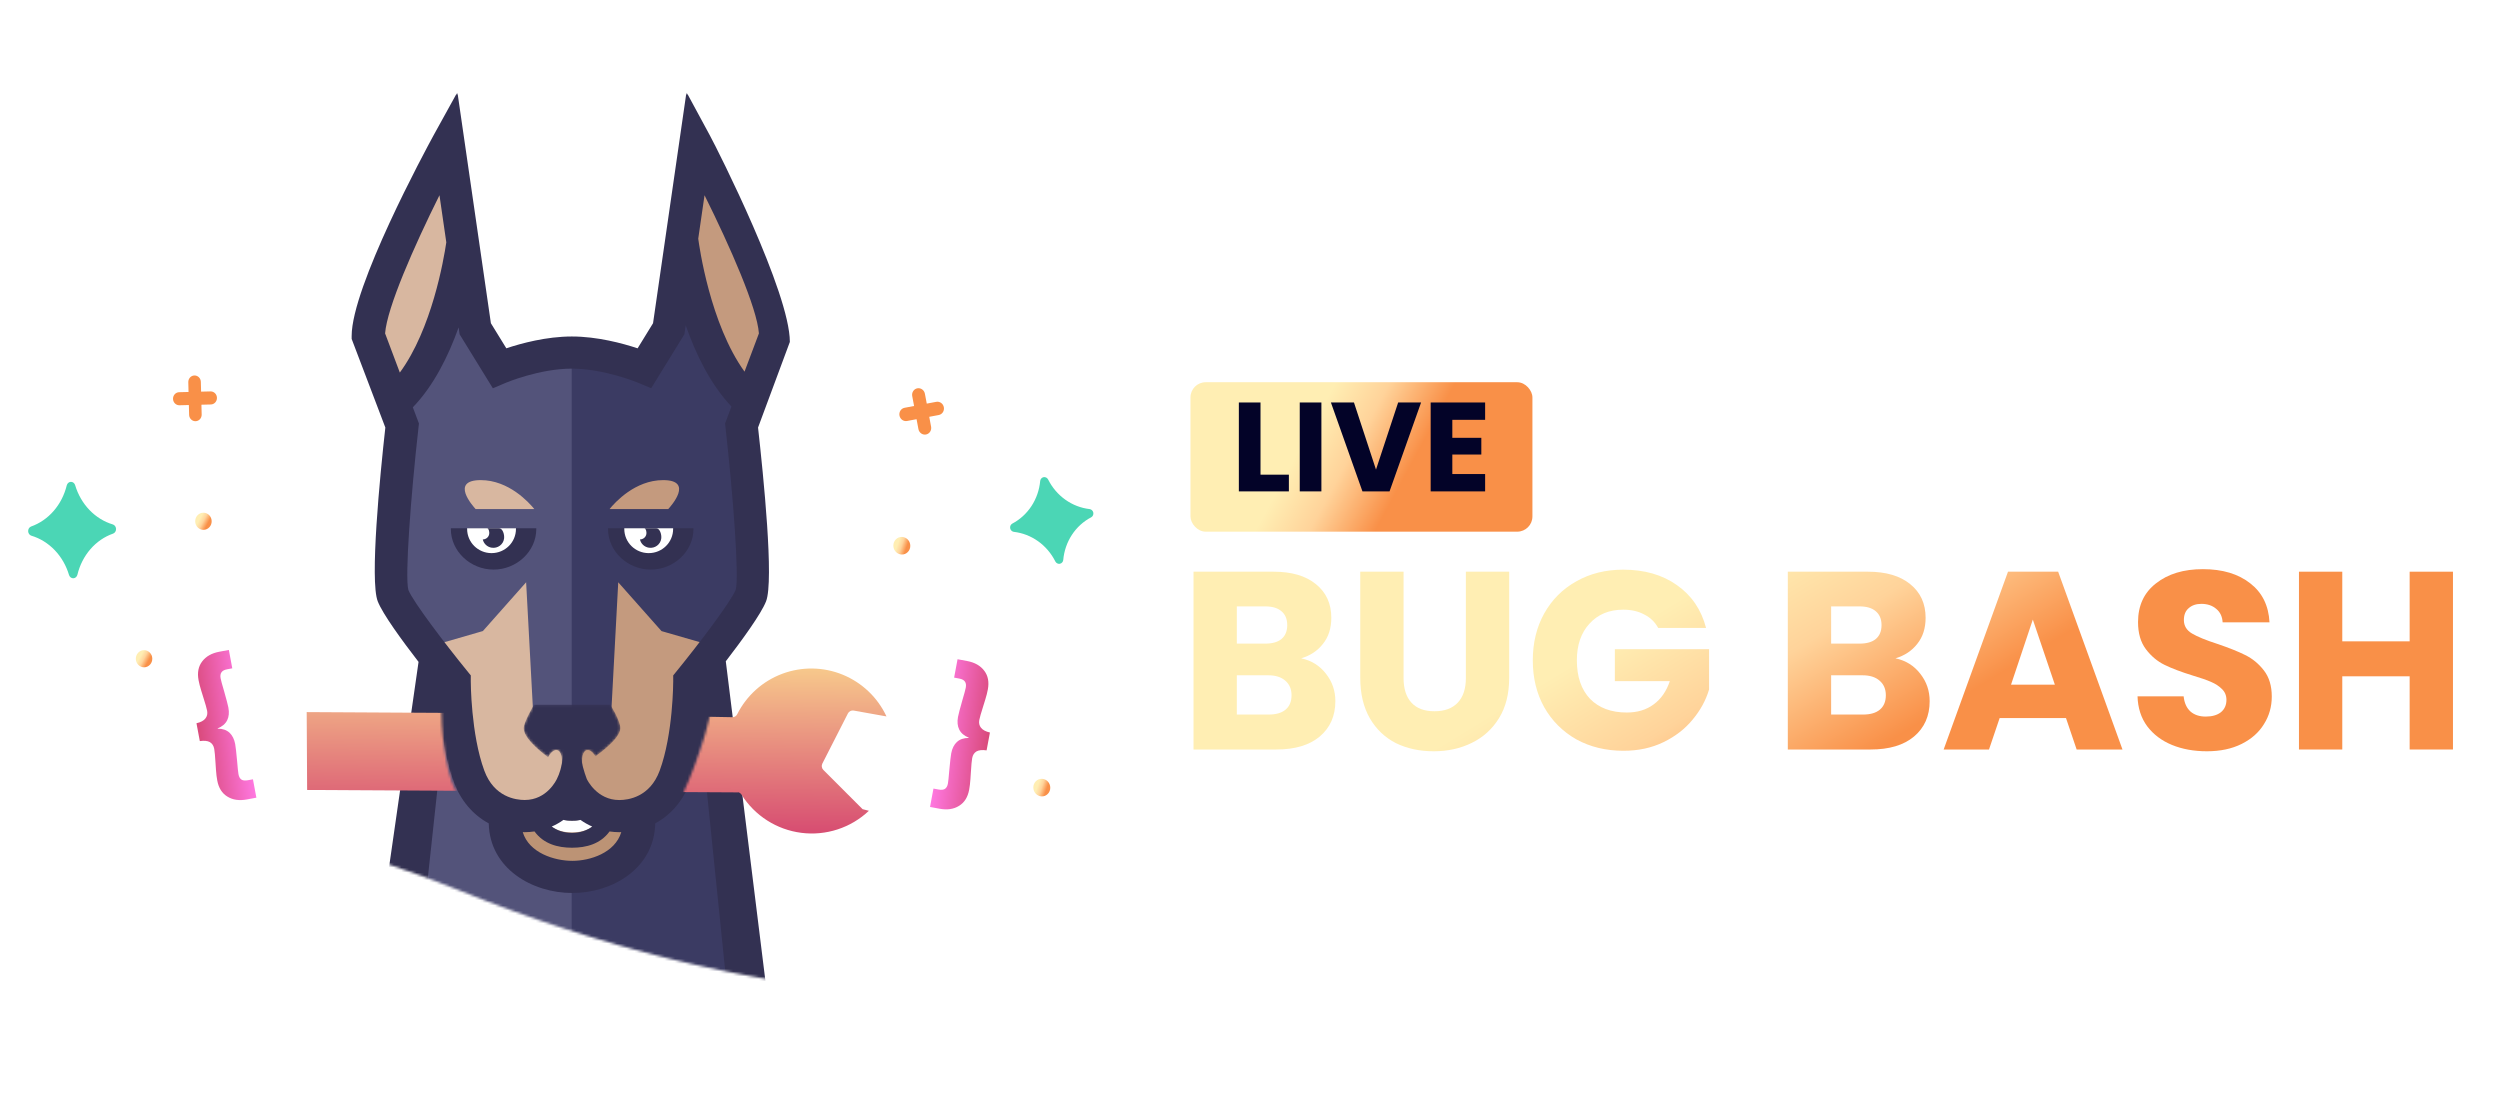 <svg width="987" height="440" viewBox="0 0 987 440" fill="none" xmlns="http://www.w3.org/2000/svg">
<mask id="mask0_14_631" style="mask-type:alpha" maskUnits="userSpaceOnUse" x="-113" y="37" width="597" height="358">
<path fill-rule="evenodd" clip-rule="evenodd" d="M-98.271 37C-106.349 37 -112.898 43.549 -112.898 51.627V387.373C-112.898 394.334 -104.153 394.591 -98.983 389.929C-52.572 348.081 30.991 290.746 180.664 351.261C297.568 398.526 394.031 399.441 471.586 388.141C478.285 387.165 483.171 381.375 483.171 374.606V51.627C483.171 43.549 476.622 37 468.543 37H-98.271Z" fill="url(#paint0_linear_14_631)"/>
</mask>
<g mask="url(#mask0_14_631)">
<path d="M289.168 397.734L278.183 260.915H224.924C224.924 328.061 224.924 371.016 224.924 389.782L225.691 390.51C246.412 376.27 268.434 413.492 289.168 397.734Z" fill="#3B3B63"/>
<path d="M163.542 346.181L225.691 390.51L225.722 258.339H171.898L163.542 346.181Z" fill="#53537A"/>
<path d="M252.285 321.14C252.285 335.675 238.557 342.88 225.963 342.88C213.369 342.88 199.364 335.675 199.364 321.14" fill="#BC9375"/>
<path d="M225.823 328.657C215.712 328.657 210.795 321.322 210.795 306.242H215.616C215.616 323.896 222.508 323.896 225.823 323.896C229.136 323.896 236.029 323.896 236.029 306.242H240.848C240.848 321.322 235.932 328.657 225.823 328.657Z" fill="white"/>
<path d="M225.69 309.923C228.801 318.011 234.814 322.055 243.729 322.055C252.457 322.055 261.565 317.513 265.713 306.287C271.507 290.585 271.448 268.729 271.448 268.729C271.448 268.729 297.193 236.868 297.193 226.095C297.193 226.095 273.359 226.095 225.69 226.095V309.923Z" fill="#C49A7E"/>
<path d="M153.151 226.095C153.151 238.571 178.673 268.729 178.673 268.729C178.673 268.729 178.61 290.579 184.41 306.287C188.548 317.505 197.666 322.055 206.396 322.055C215.311 322.055 221.742 318.011 225.691 309.923V226.095H153.151Z" fill="#D8B7A0"/>
<path d="M294.119 154.355C274.273 134.239 269.31 92.292 269.31 92.292C265.604 105.51 257.55 144.481 257.55 144.481C257.55 144.481 241.907 139.48 225.057 139.453C224.504 139.453 224.504 191.96 225.057 296.975L241.099 285.513L244.081 229.888L261.161 249.154L283.165 255.51C283.165 255.51 291.398 249.707 291.398 249.728C294.893 244.889 296.052 240.766 296.898 238.627C299.954 230.844 293.092 171.323 293.092 171.323C290.656 166.282 294.119 154.355 294.119 154.355Z" fill="#3B3B63"/>
<path d="M194.248 144.478C194.248 144.478 186.19 105.509 182.488 92.29C182.488 92.29 177.528 134.237 157.678 154.353C157.678 154.353 161.142 166.281 158.706 171.321C158.706 171.321 151.844 230.844 154.9 238.615C155.744 240.756 156.913 244.877 160.403 249.716C160.403 249.695 168.641 255.5 168.641 255.5L190.639 249.142L207.717 229.879L210.707 285.504L225.705 296.663V139.159C208.793 139.186 194.248 144.478 194.248 144.478Z" fill="#53537A"/>
<path d="M280.233 53.419C283.526 59.486 311.833 115.57 311.833 134.992L299.277 168.797C301.402 187.872 305.626 229.318 302.437 237.416C300.468 242.424 292.963 252.728 286.544 261.072L302.437 389.277L286.544 385.533L276.86 290.844C275.953 296.715 274.59 302.984 272.511 308.614C269.763 316.066 264.906 321.712 258.694 325.057C258.33 342.92 241.665 352.558 225.963 352.558C210.132 352.558 193.327 342.928 192.957 325.071C186.732 321.72 181.869 316.073 179.117 308.614C177.122 303.201 175.778 297.209 174.866 291.534L168.556 349.765L152.133 352.558L165.242 261.313C158.772 252.932 151.123 242.475 149.135 237.411C145.946 229.312 150.006 187.872 152.133 168.794L138.832 133.804V132.664C138.832 113.242 167.88 59.486 171.178 53.419L180.586 36.388C186.314 75.848 189.176 95.596 189.172 95.631L193.804 127.607L199.899 137.511C205.755 135.558 215.696 132.845 225.763 132.845C235.84 132.845 245.849 135.567 251.73 137.517L257.822 127.609L271.02 36.388L280.233 53.419ZM225.963 339.861C232.913 339.861 242.81 336.755 245.281 328.521C245.016 328.529 244.76 328.55 244.495 328.55C243.143 328.55 241.878 328.425 240.652 328.259C237.067 333.187 231.482 334.682 225.825 334.682C220.178 334.682 214.604 333.173 211.026 328.253C209.791 328.426 208.513 328.55 207.149 328.55C206.889 328.55 206.638 328.529 206.382 328.521C208.878 336.755 218.909 339.861 225.963 339.861ZM217.825 326.327C219.98 327.923 222.644 328.811 225.83 328.811C228.999 328.811 231.65 327.917 233.803 326.327C232.086 325.573 230.533 324.674 229.164 323.694C227.924 324.056 226.738 324.048 225.824 324.048C224.905 324.048 223.706 324.048 222.457 323.686C221.091 324.674 219.541 325.573 217.825 326.327ZM267.206 264.898C275.745 254.419 288.599 237.543 290.461 232.819C291.865 227.957 289.47 195.718 286.422 168.698L286.254 167.2L288.773 160.487C280.467 151.737 274.672 139.747 270.712 128.424L270.198 131.981L257.083 153.279L251.961 151.122C251.835 151.068 238.463 145.536 225.771 145.536C212.996 145.536 199.841 151.063 199.712 151.118L194.582 153.293L181.452 131.985L181.063 129.256C177.061 140.469 171.26 152.249 162.992 160.808L165.399 167.204L165.231 168.704C162.181 195.718 159.786 227.957 161.237 232.942C163.052 237.551 175.908 254.427 184.442 264.898L185.866 266.647L185.858 268.889C185.858 269.099 185.883 289.829 191.208 304.255C195.073 314.718 203.648 315.836 207.16 315.836C215.989 315.836 219.725 307.832 219.878 307.491C221.947 303.469 222.982 296.861 222.982 287.667H228.32C228.32 295.054 229.433 301.676 231.658 307.534C231.793 307.824 235.622 315.856 244.495 315.856C248 315.856 256.578 314.726 260.44 304.262C265.781 289.785 265.788 269.099 265.788 268.896L265.782 266.655L267.206 264.898Z" fill="#333152"/>
<path d="M265.749 208.555H246.469H240.044V208.823C240.044 217.69 247.806 224.874 256.911 224.874C266.019 224.874 273.781 217.689 273.781 208.823V208.555H265.749Z" fill="#333152"/>
<path d="M246.471 208.555V208.823C246.471 214.098 250.769 218.372 256.112 218.372C261.455 218.372 265.752 214.098 265.752 208.823V208.555H246.471Z" fill="white"/>
<path d="M254.568 208.555C254.524 208.555 254.486 208.577 254.447 208.584C255.007 208.701 255.318 209.955 255.197 210.79C255.016 212.067 253.915 212.953 252.654 212.975C253.021 214.643 254.398 215.985 256.227 216.239C258.565 216.566 260.725 214.982 261.056 212.676C261.295 210.978 260.468 208.555 259.086 208.555H254.568Z" fill="#333152"/>
<path d="M203.697 208.555H184.42H177.993V208.823C177.993 217.69 185.757 224.874 194.86 224.874C203.969 224.874 211.732 217.689 211.732 208.823V208.555H203.697Z" fill="#333152"/>
<path d="M184.423 208.555V208.823C184.423 214.098 188.725 218.372 194.06 218.372C199.405 218.372 203.702 214.098 203.702 208.823V208.555H184.423Z" fill="white"/>
<path d="M197.037 208.555H192.515C192.475 208.555 192.433 208.577 192.397 208.584C192.955 208.701 193.264 209.955 193.147 210.79C192.965 212.067 191.87 212.953 190.601 212.975C190.973 214.643 192.35 215.985 194.176 216.239C196.512 216.566 198.677 214.982 199.003 212.676C199.245 210.978 198.419 208.555 197.037 208.555Z" fill="#333152"/>
<path d="M263.811 200.986C264.891 199.818 274.054 189.55 261.799 189.55C250.725 189.55 242.757 198.374 240.646 200.986H263.811Z" fill="#C49A7E"/>
<path d="M210.951 200.986C208.841 198.374 200.873 189.55 189.796 189.55C177.547 189.55 186.71 199.818 187.784 200.986H210.951Z" fill="#D8B7A0"/>
<path d="M152.038 131.631C152.766 121.557 163.378 97.419 173.502 77.077L176.2 95.676C175.171 102.63 170.468 129.904 157.852 147.095L152.038 131.631Z" fill="#D8B7A0"/>
<path d="M275.664 94.227L278.15 77.078C288.272 97.418 298.891 121.557 299.619 131.632L293.941 146.728C280.31 127.804 276.034 97.039 275.664 94.227Z" fill="#C49A7E"/>
<mask id="mask1_14_631" style="mask-type:alpha" maskUnits="userSpaceOnUse" x="206" y="278" width="39" height="27">
<path d="M216.372 298.963C211.618 295.401 206.741 290.906 206.741 287.458C206.741 285.193 210.797 278.213 210.797 278.213H240.951C240.951 278.213 244.906 284.402 244.906 287.458C244.906 290.669 239.984 295.04 235.072 298.602C233.4 295.759 231.273 295.265 230.29 297.506C229.783 298.667 229.683 300.339 229.93 302.088C227.256 303.795 225.301 304.894 225.301 304.894C225.301 304.894 223.792 304.023 221.633 302.622C221.982 300.683 221.915 298.785 221.354 297.506C220.363 295.235 218.193 295.773 216.508 298.718C216.462 298.798 216.417 298.88 216.372 298.963Z" fill="white"/>
</mask>
<g mask="url(#mask1_14_631)">
<path d="M216.372 298.963C211.618 295.4 206.742 290.906 206.742 287.458C206.742 285.193 210.797 278.213 210.797 278.213H240.951C240.951 278.213 244.906 284.401 244.906 287.458C244.906 290.669 239.984 295.039 235.072 298.602C233.4 295.759 231.273 295.265 230.29 297.506C229.783 298.667 229.683 300.339 229.931 302.088C227.256 303.794 225.302 304.894 225.302 304.894C225.302 304.894 223.792 304.023 221.634 302.621C221.982 300.683 221.915 298.784 221.355 297.506C220.363 295.235 218.194 295.772 216.509 298.717C216.462 298.798 216.417 298.88 216.372 298.963Z" fill="#333152"/>
</g>
<g filter="url(#filter0_d_14_631)">
<path fill-rule="evenodd" clip-rule="evenodd" d="M291.407 304.861C291.94 304.994 292.412 305.318 292.729 305.781C297.943 314.109 306.618 319.659 316.366 320.902C326.111 322.146 335.901 318.954 343.04 312.201L340.549 311.562L325.077 296.089C324.396 295.417 324.232 294.377 324.676 293.528L334.769 273.743L334.768 273.744C335.203 272.912 336.129 272.463 337.052 272.634L349.985 274.948C346.506 267.476 340.334 261.591 332.706 258.469C325.078 255.347 316.553 255.218 308.835 258.106C301.114 260.996 294.769 266.69 291.064 274.052C290.711 274.802 289.949 275.275 289.12 275.255L278.14 275.048L277.726 274.119L121.083 273.236L121.256 303.979L291.441 304.938L291.407 304.861Z" fill="url(#paint1_linear_14_631)"/>
</g>
<mask id="mask2_14_631" style="mask-type:alpha" maskUnits="userSpaceOnUse" x="174" y="259" width="108" height="76">
<path d="M179.955 312.454C175.371 303.555 174.225 286.499 174.225 279.083V261.218C210.292 258.858 282.292 257.712 281.752 272.004C281.213 286.297 272.314 308.072 267.932 317.173C264.337 316.723 256.471 318.589 253.775 329.645C250.404 343.465 185.685 323.577 179.955 312.454Z" fill="#C4C4C4"/>
</mask>
<g mask="url(#mask2_14_631)">
<path d="M287.874 345.514L278.183 260.915H224.924C224.924 328.061 224.924 371.016 224.924 389.782L225.692 390.51C246.412 376.27 267.139 361.271 287.874 345.514Z" fill="#3B3B63"/>
<path d="M163.543 346.181L225.692 390.51L225.722 258.339H171.898L163.543 346.181Z" fill="#53537A"/>
<path d="M252.286 321.14C252.286 335.675 238.557 342.88 225.963 342.88C213.37 342.88 199.364 335.675 199.364 321.14" fill="#BC9375"/>
<path d="M225.823 328.657C215.712 328.657 210.796 321.322 210.796 306.242H215.617C215.617 323.897 222.508 323.897 225.823 323.897C229.136 323.897 236.029 323.897 236.029 306.242H240.849C240.849 321.322 235.932 328.657 225.823 328.657Z" fill="white"/>
<path d="M225.691 309.923C228.801 318.011 234.814 322.055 243.729 322.055C252.457 322.055 261.565 317.513 265.713 306.288C271.507 290.585 271.449 268.729 271.449 268.729C271.449 268.729 297.194 236.868 297.194 226.095C297.194 226.095 273.359 226.095 225.691 226.095V309.923Z" fill="#C49A7E"/>
<path d="M153.151 226.095C153.151 238.571 178.673 268.729 178.673 268.729C178.673 268.729 178.611 290.579 184.41 306.288C188.549 317.505 197.666 322.055 206.396 322.055C215.311 322.055 221.743 318.011 225.691 309.923V226.095H153.151Z" fill="#D8B7A0"/>
<path d="M294.12 154.355C274.273 134.239 269.31 92.292 269.31 92.292C265.605 105.51 257.551 144.481 257.551 144.481C257.551 144.481 241.907 139.48 225.058 139.453C224.504 139.453 224.504 191.961 225.058 296.975L241.099 285.513L244.081 229.888L261.162 249.154L283.165 255.51C283.165 255.51 291.398 249.707 291.398 249.728C294.893 244.889 296.052 240.766 296.898 238.627C299.954 230.844 293.092 171.323 293.092 171.323C290.656 166.282 294.12 154.355 294.12 154.355Z" fill="#3B3B63"/>
<path d="M194.248 144.478C194.248 144.478 186.191 105.509 182.488 92.29C182.488 92.29 177.528 134.237 157.679 154.353C157.679 154.353 161.142 166.281 158.706 171.321C158.706 171.321 151.844 230.844 154.9 238.615C155.744 240.756 156.913 244.877 160.404 249.716C160.404 249.695 168.641 255.5 168.641 255.5L190.64 249.142L207.717 229.879L210.707 285.504L225.706 296.663V139.159C208.793 139.186 194.248 144.478 194.248 144.478Z" fill="#53537A"/>
<path d="M280.233 53.419C283.526 59.486 311.833 115.57 311.833 134.992L299.278 168.797C301.402 187.872 305.627 229.318 302.437 237.416C300.469 242.424 292.964 252.728 286.544 261.072L295.32 340.257L283.457 348.702L276.86 290.844C275.954 296.715 274.59 302.984 272.512 308.614C269.763 316.066 264.907 321.712 258.694 325.057C258.33 342.921 241.666 352.558 225.964 352.558C210.132 352.558 193.328 342.928 192.957 325.071C186.733 321.72 181.869 316.073 179.118 308.614C177.122 303.201 175.778 297.209 174.867 291.535L168.556 349.766L156.628 341.183L165.242 261.313C158.773 252.932 151.124 242.475 149.136 237.411C145.947 229.312 150.007 187.872 152.134 168.794L138.832 133.804V132.664C138.832 113.242 167.881 59.486 171.178 53.419L180.586 36.388C186.314 75.848 189.176 95.596 189.172 95.631L193.805 127.607L199.899 137.511C205.755 135.558 215.696 132.845 225.763 132.845C235.841 132.845 245.849 135.567 251.731 137.518L257.822 127.609L271.02 36.388L280.233 53.419ZM225.964 339.861C232.913 339.861 242.811 336.755 245.281 328.521C245.016 328.529 244.761 328.55 244.496 328.55C243.143 328.55 241.879 328.425 240.652 328.259C237.068 333.187 231.483 334.682 225.826 334.682C220.178 334.682 214.605 333.173 211.026 328.253C209.792 328.427 208.513 328.55 207.15 328.55C206.889 328.55 206.638 328.529 206.383 328.521C208.879 336.755 218.909 339.861 225.964 339.861ZM217.825 326.327C219.981 327.923 222.644 328.811 225.831 328.811C228.999 328.811 231.651 327.917 233.803 326.327C232.087 325.573 230.534 324.674 229.164 323.694C227.925 324.056 226.739 324.049 225.824 324.049C224.905 324.049 223.706 324.049 222.458 323.686C221.091 324.674 219.541 325.573 217.825 326.327ZM267.206 264.898C275.745 254.42 288.599 237.543 290.462 232.819C291.866 227.957 289.47 195.718 286.422 168.698L286.254 167.2L288.774 160.487C280.467 151.737 274.672 139.747 270.713 128.424L270.198 131.981L257.083 153.279L251.961 151.122C251.836 151.068 238.464 145.536 225.771 145.536C212.997 145.536 199.841 151.063 199.712 151.118L194.583 153.293L181.452 131.985L181.063 129.256C177.061 140.469 171.26 152.249 162.993 160.808L165.399 167.204L165.231 168.704C162.182 195.718 159.786 227.957 161.237 232.942C163.052 237.551 175.908 254.427 184.442 264.898L185.867 266.647L185.859 268.889C185.859 269.099 185.884 289.829 191.208 304.255C195.074 314.718 203.648 315.836 207.161 315.836C215.99 315.836 219.725 307.832 219.879 307.491C221.948 303.469 222.982 296.861 222.982 287.667H228.32C228.32 295.054 229.433 301.676 231.658 307.534C231.793 307.824 235.623 315.857 244.496 315.857C248 315.857 256.578 314.726 260.44 304.263C265.782 289.786 265.788 269.099 265.788 268.897L265.782 266.655L267.206 264.898Z" fill="#333152"/>
<mask id="mask3_14_631" style="mask-type:alpha" maskUnits="userSpaceOnUse" x="206" y="278" width="39" height="27">
<path d="M216.372 298.963C211.618 295.4 206.742 290.906 206.742 287.458C206.742 285.193 210.797 278.212 210.797 278.212H240.951C240.951 278.212 244.906 284.401 244.906 287.458C244.906 290.668 239.984 295.039 235.072 298.602C233.4 295.759 231.273 295.265 230.29 297.506C229.783 298.667 229.683 300.338 229.931 302.088C227.256 303.794 225.301 304.894 225.301 304.894C225.301 304.894 223.792 304.023 221.634 302.621C221.982 300.682 221.915 298.784 221.354 297.506C220.363 295.235 218.193 295.772 216.509 298.717C216.462 298.798 216.417 298.88 216.372 298.963Z" fill="white"/>
</mask>
<g mask="url(#mask3_14_631)">
<path d="M216.373 298.963C211.619 295.4 206.742 290.906 206.742 287.458C206.742 285.193 210.797 278.212 210.797 278.212H240.952C240.952 278.212 244.907 284.401 244.907 287.458C244.907 290.668 239.984 295.039 235.073 298.602C233.401 295.759 231.274 295.265 230.291 297.506C229.783 298.667 229.683 300.338 229.931 302.088C227.257 303.794 225.302 304.894 225.302 304.894C225.302 304.894 223.792 304.023 221.634 302.621C221.982 300.682 221.915 298.784 221.355 297.506C220.364 295.235 218.194 295.772 216.509 298.717C216.463 298.798 216.417 298.88 216.373 298.963Z" fill="#333152"/>
</g>
</g>
</g>
<path d="M77.57 285.535C79.26 285.148 80.436 284.518 81.1 283.643C81.771 282.803 81.996 281.795 81.777 280.62C81.604 279.687 81.085 277.871 80.223 275.17C80.136 274.9 79.865 274.021 79.408 272.533C78.957 271.079 78.619 269.747 78.394 268.538C77.84 265.566 78.315 263.099 79.819 261.138C81.317 259.142 83.577 257.863 86.599 257.3L90.352 256.601L91.704 263.858L89.671 264.237C88.56 264.444 87.809 264.852 87.419 265.461C87.023 266.036 86.918 266.824 87.105 267.827C87.253 268.622 87.711 270.306 88.478 272.881C89.415 276.175 89.981 278.341 90.174 279.378C90.534 281.313 90.376 282.97 89.698 284.348C88.992 285.767 87.736 286.841 85.93 287.571L85.95 287.675C87.89 287.671 89.446 288.203 90.615 289.273C91.751 290.349 92.495 291.837 92.85 293.738C93.043 294.775 93.295 296.998 93.607 300.409C93.832 303.157 94.015 304.911 94.156 305.671C94.343 306.673 94.725 307.371 95.301 307.764C95.878 308.157 96.722 308.251 97.834 308.043L99.866 307.665L101.219 314.922L97.466 315.622C94.444 316.185 91.874 315.805 89.759 314.483C87.649 313.195 86.321 311.083 85.773 308.145C85.548 306.935 85.381 305.554 85.271 304.001C85.168 302.482 85.108 301.582 85.091 301.299C84.923 298.469 84.752 296.588 84.579 295.654C84.347 294.41 83.767 293.517 82.839 292.975C81.918 292.467 80.599 292.337 78.884 292.585L77.57 285.535Z" fill="url(#paint2_linear_14_631)"/>
<path d="M390.821 289.198C389.132 288.812 387.955 288.181 387.291 287.306C386.621 286.466 386.395 285.459 386.614 284.284C386.788 283.351 387.306 281.534 388.169 278.834C388.255 278.564 388.527 277.685 388.984 276.196C389.434 274.742 389.772 273.411 389.998 272.201C390.551 269.229 390.076 266.762 388.572 264.801C387.075 262.806 384.815 261.526 381.792 260.963L378.04 260.264L376.687 267.522L378.72 267.9C379.832 268.108 380.582 268.516 380.972 269.125C381.368 269.699 381.473 270.488 381.286 271.49C381.138 272.285 380.681 273.97 379.913 276.545C378.976 279.839 378.411 282.004 378.218 283.041C377.857 284.976 378.016 286.633 378.693 288.011C379.4 289.43 380.656 290.504 382.461 291.234L382.442 291.338C380.501 291.334 378.946 291.867 377.776 292.936C376.641 294.012 375.896 295.5 375.542 297.401C375.349 298.438 375.096 300.662 374.784 304.072C374.56 306.82 374.377 308.574 374.235 309.334C374.048 310.337 373.667 311.034 373.09 311.428C372.514 311.821 371.669 311.914 370.558 311.707L368.525 311.328L367.173 318.586L370.925 319.285C373.948 319.848 376.517 319.469 378.633 318.146C380.742 316.859 382.07 314.746 382.618 311.808C382.843 310.598 383.011 309.217 383.12 307.664C383.223 306.146 383.283 305.245 383.3 304.962C383.468 302.132 383.639 300.251 383.813 299.318C384.044 298.074 384.624 297.18 385.552 296.638C386.474 296.13 387.792 296 389.507 296.248L390.821 289.198Z" fill="url(#paint3_linear_14_631)"/>
<g filter="url(#filter1_d_14_631)">
<path d="M356.683 215.489C358.498 215.148 359.68 213.341 359.325 211.453C358.97 209.564 357.212 208.31 355.398 208.651C353.584 208.992 352.401 210.799 352.756 212.688C353.111 214.576 354.869 215.83 356.683 215.489Z" fill="url(#paint4_linear_14_631)"/>
<path d="M411.945 310.984C413.759 310.643 414.942 308.836 414.587 306.948C414.232 305.06 412.473 303.805 410.659 304.146C408.845 304.487 407.662 306.294 408.017 308.183C408.372 310.071 410.131 311.325 411.945 310.984Z" fill="url(#paint5_linear_14_631)"/>
<path d="M369.638 155.26L365.885 155.965L365.15 152.058C365.02 151.367 364.632 150.754 364.071 150.354C363.51 149.953 362.821 149.798 362.158 149.923C361.494 150.048 360.909 150.442 360.532 151.019C360.154 151.596 360.015 152.308 360.145 152.999L360.879 156.906L357.126 157.612C356.462 157.737 355.877 158.131 355.499 158.707C355.122 159.284 354.983 159.996 355.113 160.687C355.243 161.378 355.631 161.991 356.192 162.392C356.753 162.792 357.441 162.947 358.105 162.822L361.859 162.116L362.593 166.024C362.723 166.715 363.111 167.328 363.673 167.728C364.234 168.129 364.922 168.283 365.586 168.159C366.249 168.034 366.834 167.64 367.212 167.063C367.589 166.486 367.728 165.774 367.598 165.083L366.864 161.175L370.618 160.47C371.281 160.345 371.866 159.951 372.244 159.374C372.621 158.797 372.761 158.085 372.631 157.394C372.501 156.703 372.113 156.09 371.551 155.69C370.99 155.29 370.302 155.135 369.638 155.26Z" fill="#F99048"/>
<path d="M430.798 200.851C431.11 200.68 431.36 200.409 431.512 200.079C431.663 199.748 431.709 199.374 431.642 199.011C431.573 198.649 431.394 198.317 431.133 198.064C430.871 197.811 430.54 197.649 430.187 197.603C426.752 197.21 423.453 195.935 420.59 193.892C417.727 191.85 415.39 189.104 413.791 185.906C413.621 185.58 413.357 185.316 413.036 185.154C412.715 184.991 412.354 184.938 412.006 185.002C411.658 185.069 411.341 185.25 411.101 185.518C410.861 185.785 410.71 186.127 410.67 186.492C410.342 190.053 409.162 193.46 407.235 196.403C405.309 199.346 402.699 201.732 399.64 203.345C399.333 203.519 399.088 203.791 398.94 204.12C398.792 204.45 398.749 204.822 398.816 205.182C398.884 205.542 399.059 205.872 399.317 206.125C399.574 206.379 399.901 206.543 400.251 206.593C403.686 206.986 406.985 208.261 409.849 210.304C412.712 212.347 415.049 215.092 416.648 218.29C416.817 218.617 417.082 218.88 417.402 219.043C417.723 219.205 418.084 219.258 418.433 219.194C418.781 219.127 419.098 218.947 419.338 218.679C419.578 218.411 419.729 218.07 419.768 217.704C420.082 214.139 421.257 210.726 423.185 207.781C425.112 204.835 427.731 202.452 430.798 200.851Z" fill="#4BD6B5"/>
</g>
<path d="M44.651 210.669C44.999 210.539 45.3 210.291 45.51 209.961C45.721 209.63 45.829 209.234 45.821 208.83C45.809 208.426 45.68 208.036 45.454 207.717C45.227 207.397 44.914 207.164 44.559 207.052C41.098 206.022 37.923 204.062 35.321 201.35C32.718 198.637 30.772 195.259 29.658 191.521C29.538 191.138 29.31 190.807 29.008 190.575C28.705 190.343 28.343 190.222 27.975 190.23C27.607 190.241 27.252 190.38 26.961 190.627C26.671 190.874 26.46 191.216 26.359 191.604C25.436 195.394 23.662 198.866 21.201 201.706C18.739 204.546 15.666 206.664 12.261 207.868C11.917 208.002 11.621 208.252 11.414 208.582C11.208 208.912 11.103 209.306 11.113 209.707C11.123 210.108 11.248 210.495 11.471 210.815C11.693 211.134 12.002 211.369 12.353 211.485C15.814 212.515 18.989 214.476 21.591 217.188C24.194 219.9 26.14 223.278 27.253 227.016C27.374 227.399 27.602 227.73 27.904 227.962C28.207 228.194 28.569 228.315 28.937 228.307C29.305 228.297 29.66 228.158 29.951 227.91C30.241 227.663 30.452 227.321 30.553 226.933C31.463 223.136 33.231 219.656 35.695 216.814C38.159 213.971 41.239 211.858 44.651 210.669Z" fill="#4BD6B5"/>
<path d="M56.96 263.454C58.756 263.409 60.174 261.856 60.127 259.986C60.08 258.116 58.585 256.637 56.789 256.683C54.992 256.728 53.575 258.281 53.622 260.151C53.669 262.02 55.163 263.5 56.96 263.454Z" fill="url(#paint6_linear_14_631)"/>
<path d="M80.403 209.186C82.2 209.141 83.618 207.588 83.57 205.719C83.523 203.849 82.029 202.37 80.233 202.415C78.436 202.46 77.018 204.013 77.066 205.883C77.113 207.753 78.607 209.232 80.403 209.186Z" fill="url(#paint7_linear_14_631)"/>
<path d="M83.11 154.528L79.393 154.622L79.295 150.753C79.278 150.069 79 149.419 78.523 148.947C78.046 148.475 77.409 148.219 76.752 148.236C76.095 148.253 75.471 148.54 75.019 149.036C74.566 149.531 74.322 150.194 74.339 150.878L74.437 154.747L70.72 154.841C70.062 154.858 69.439 155.146 68.987 155.641C68.534 156.137 68.289 156.799 68.307 157.484C68.324 158.168 68.602 158.817 69.079 159.289C69.555 159.761 70.193 160.017 70.85 160.001L74.567 159.907L74.665 163.776C74.682 164.46 74.96 165.11 75.437 165.582C75.914 166.054 76.551 166.31 77.208 166.293C77.865 166.276 78.489 165.989 78.941 165.493C79.394 164.998 79.638 164.335 79.621 163.651L79.523 159.781L83.24 159.688C83.898 159.671 84.521 159.383 84.974 158.888C85.426 158.392 85.671 157.73 85.653 157.045C85.636 156.361 85.359 155.712 84.882 155.24C84.405 154.768 83.767 154.512 83.11 154.528Z" fill="#F99048"/>
<g filter="url(#filter2_d_14_631)">
<path d="M513.7 256C517.767 256.867 521.033 258.9 523.5 262.1C525.967 265.233 527.2 268.833 527.2 272.9C527.2 278.767 525.133 283.433 521 286.9C516.933 290.3 511.233 292 503.9 292H471.2V221.8H502.8C509.933 221.8 515.5 223.433 519.5 226.7C523.567 229.967 525.6 234.4 525.6 240C525.6 244.133 524.5 247.567 522.3 250.3C520.167 253.033 517.3 254.933 513.7 256ZM488.3 250.2H499.5C502.3 250.2 504.433 249.6 505.9 248.4C507.433 247.133 508.2 245.3 508.2 242.9C508.2 240.5 507.433 238.667 505.9 237.4C504.433 236.133 502.3 235.5 499.5 235.5H488.3V250.2ZM500.9 278.2C503.767 278.2 505.967 277.567 507.5 276.3C509.1 274.967 509.9 273.067 509.9 270.6C509.9 268.133 509.067 266.2 507.4 264.8C505.8 263.4 503.567 262.7 500.7 262.7H488.3V278.2H500.9Z" fill="url(#paint8_linear_14_631)"/>
<path d="M554.128 221.8V263.8C554.128 268 555.161 271.233 557.228 273.5C559.295 275.767 562.328 276.9 566.328 276.9C570.328 276.9 573.395 275.767 575.528 273.5C577.661 271.233 578.728 268 578.728 263.8V221.8H595.828V263.7C595.828 269.967 594.495 275.267 591.828 279.6C589.161 283.933 585.561 287.2 581.028 289.4C576.561 291.6 571.561 292.7 566.028 292.7C560.495 292.7 555.528 291.633 551.128 289.5C546.795 287.3 543.361 284.033 540.828 279.7C538.295 275.3 537.028 269.967 537.028 263.7V221.8H554.128Z" fill="url(#paint9_linear_14_631)"/>
<path d="M654.646 244C653.379 241.667 651.546 239.9 649.146 238.7C646.812 237.433 644.046 236.8 640.846 236.8C635.312 236.8 630.879 238.633 627.546 242.3C624.212 245.9 622.546 250.733 622.546 256.8C622.546 263.267 624.279 268.333 627.746 272C631.279 275.6 636.112 277.4 642.246 277.4C646.446 277.4 649.979 276.333 652.846 274.2C655.779 272.067 657.912 269 659.246 265H637.546V252.4H674.746V268.3C673.479 272.567 671.312 276.533 668.246 280.2C665.246 283.867 661.412 286.833 656.746 289.1C652.079 291.367 646.812 292.5 640.946 292.5C634.012 292.5 627.812 291 622.346 288C616.946 284.933 612.712 280.7 609.646 275.3C606.646 269.9 605.146 263.733 605.146 256.8C605.146 249.867 606.646 243.7 609.646 238.3C612.712 232.833 616.946 228.6 622.346 225.6C627.746 222.533 633.912 221 640.846 221C649.246 221 656.312 223.033 662.046 227.1C667.846 231.167 671.679 236.8 673.546 244H654.646Z" fill="url(#paint10_linear_14_631)"/>
<path d="M748.329 256C752.396 256.867 755.662 258.9 758.129 262.1C760.596 265.233 761.829 268.833 761.829 272.9C761.829 278.767 759.762 283.433 755.629 286.9C751.562 290.3 745.862 292 738.529 292H705.829V221.8H737.429C744.562 221.8 750.129 223.433 754.129 226.7C758.196 229.967 760.229 234.4 760.229 240C760.229 244.133 759.129 247.567 756.929 250.3C754.796 253.033 751.929 254.933 748.329 256ZM722.929 250.2H734.129C736.929 250.2 739.062 249.6 740.529 248.4C742.062 247.133 742.829 245.3 742.829 242.9C742.829 240.5 742.062 238.667 740.529 237.4C739.062 236.133 736.929 235.5 734.129 235.5H722.929V250.2ZM735.529 278.2C738.396 278.2 740.596 277.567 742.129 276.3C743.729 274.967 744.529 273.067 744.529 270.6C744.529 268.133 743.696 266.2 742.029 264.8C740.429 263.4 738.196 262.7 735.329 262.7H722.929V278.2H735.529Z" fill="url(#paint11_linear_14_631)"/>
<path d="M815.657 279.6H789.457L785.257 292H767.357L792.757 221.8H812.557L837.957 292H819.857L815.657 279.6ZM811.257 266.4L802.557 240.7L793.957 266.4H811.257Z" fill="url(#paint12_linear_14_631)"/>
<path d="M871.298 292.7C866.164 292.7 861.564 291.867 857.497 290.2C853.431 288.533 850.164 286.067 847.698 282.8C845.298 279.533 844.031 275.6 843.898 271H862.098C862.364 273.6 863.264 275.6 864.798 277C866.331 278.333 868.331 279 870.798 279C873.331 279 875.331 278.433 876.798 277.3C878.264 276.1 878.997 274.467 878.997 272.4C878.997 270.667 878.398 269.233 877.198 268.1C876.064 266.967 874.631 266.033 872.898 265.3C871.231 264.567 868.831 263.733 865.698 262.8C861.164 261.4 857.464 260 854.598 258.6C851.731 257.2 849.264 255.133 847.198 252.4C845.131 249.667 844.098 246.1 844.098 241.7C844.098 235.167 846.464 230.067 851.198 226.4C855.931 222.667 862.098 220.8 869.698 220.8C877.431 220.8 883.664 222.667 888.398 226.4C893.131 230.067 895.664 235.2 895.997 241.8H877.497C877.364 239.533 876.531 237.767 874.997 236.5C873.464 235.167 871.497 234.5 869.098 234.5C867.031 234.5 865.364 235.067 864.098 236.2C862.831 237.267 862.198 238.833 862.198 240.9C862.198 243.167 863.264 244.933 865.398 246.2C867.531 247.467 870.864 248.833 875.398 250.3C879.931 251.833 883.598 253.3 886.398 254.7C889.264 256.1 891.731 258.133 893.798 260.8C895.864 263.467 896.898 266.9 896.898 271.1C896.898 275.1 895.864 278.733 893.798 282C891.798 285.267 888.864 287.867 884.997 289.8C881.131 291.733 876.564 292.7 871.298 292.7Z" fill="url(#paint13_linear_14_631)"/>
<path d="M968.431 221.8V292H951.331V263.1H924.731V292H907.631V221.8H924.731V249.3H951.331V221.8H968.431Z" fill="url(#paint14_linear_14_631)"/>
</g>
<g filter="url(#filter3_d_14_631)">
<rect x="470" y="147" width="135" height="59" rx="6" fill="url(#paint15_linear_14_631)"/>
</g>
<path d="M497.65 187.4H508.85V194H489.1V158.9H497.65V187.4Z" fill="#030328"/>
<path d="M521.688 158.9V194H513.138V158.9H521.688Z" fill="#030328"/>
<path d="M561.044 158.9L548.594 194H537.894L525.444 158.9H534.544L543.244 185.4L551.994 158.9H561.044Z" fill="#030328"/>
<path d="M573.378 165.75V172.85H584.828V179.45H573.378V187.15H586.328V194H564.828V158.9H586.328V165.75H573.378Z" fill="#030328"/>
<defs>
<filter id="filter0_d_14_631" x="110.023" y="252.87" width="251.021" height="87.255" filterUnits="userSpaceOnUse" color-interpolation-filters="sRGB">
<feFlood flood-opacity="0" result="BackgroundImageFix"/>
<feColorMatrix in="SourceAlpha" type="matrix" values="0 0 0 0 0 0 0 0 0 0 0 0 0 0 0 0 0 0 127 0" result="hardAlpha"/>
<feOffset dy="7.899"/>
<feGaussianBlur stdDeviation="5.53"/>
<feComposite in2="hardAlpha" operator="out"/>
<feColorMatrix type="matrix" values="0 0 0 0 0.129 0 0 0 0 0.129 0 0 0 0 0.298 0 0 0 0.3 0"/>
<feBlend mode="normal" in2="BackgroundImageFix" result="effect1_dropShadow_14_631"/>
<feBlend mode="normal" in="SourceGraphic" in2="effect1_dropShadow_14_631" result="shape"/>
</filter>
<filter id="filter1_d_14_631" x="339.166" y="139.736" width="106.034" height="188.214" filterUnits="userSpaceOnUse" color-interpolation-filters="sRGB">
<feFlood flood-opacity="0" result="BackgroundImageFix"/>
<feColorMatrix in="SourceAlpha" type="matrix" values="0 0 0 0 0 0 0 0 0 0 0 0 0 0 0 0 0 0 127 0" result="hardAlpha"/>
<feOffset dy="3.382"/>
<feGaussianBlur stdDeviation="6.764"/>
<feComposite in2="hardAlpha" operator="out"/>
<feColorMatrix type="matrix" values="0 0 0 0 0.129 0 0 0 0 0.129 0 0 0 0 0.298 0 0 0 0.2 0"/>
<feBlend mode="normal" in2="BackgroundImageFix" result="effect1_dropShadow_14_631"/>
<feBlend mode="normal" in="SourceGraphic" in2="effect1_dropShadow_14_631" result="shape"/>
</filter>
<filter id="filter2_d_14_631" x="464.695" y="218.198" width="510.24" height="84.909" filterUnits="userSpaceOnUse" color-interpolation-filters="sRGB">
<feFlood flood-opacity="0" result="BackgroundImageFix"/>
<feColorMatrix in="SourceAlpha" type="matrix" values="0 0 0 0 0 0 0 0 0 0 0 0 0 0 0 0 0 0 127 0" result="hardAlpha"/>
<feOffset dy="3.903"/>
<feGaussianBlur stdDeviation="3.252"/>
<feComposite in2="hardAlpha" operator="out"/>
<feColorMatrix type="matrix" values="0 0 0 0 0 0 0 0 0 0 0 0 0 0 0 0 0 0 0.2 0"/>
<feBlend mode="normal" in2="BackgroundImageFix" result="effect1_dropShadow_14_631"/>
<feBlend mode="normal" in="SourceGraphic" in2="effect1_dropShadow_14_631" result="shape"/>
</filter>
<filter id="filter3_d_14_631" x="463.495" y="144.398" width="148.009" height="72.009" filterUnits="userSpaceOnUse" color-interpolation-filters="sRGB">
<feFlood flood-opacity="0" result="BackgroundImageFix"/>
<feColorMatrix in="SourceAlpha" type="matrix" values="0 0 0 0 0 0 0 0 0 0 0 0 0 0 0 0 0 0 127 0" result="hardAlpha"/>
<feOffset dy="3.903"/>
<feGaussianBlur stdDeviation="3.252"/>
<feComposite in2="hardAlpha" operator="out"/>
<feColorMatrix type="matrix" values="0 0 0 0 0 0 0 0 0 0 0 0 0 0 0 0 0 0 0.2 0"/>
<feBlend mode="normal" in2="BackgroundImageFix" result="effect1_dropShadow_14_631"/>
<feBlend mode="normal" in="SourceGraphic" in2="effect1_dropShadow_14_631" result="shape"/>
</filter>
<linearGradient id="paint0_linear_14_631" x1="-112.898" y1="37" x2="521.693" y2="301.8" gradientUnits="userSpaceOnUse">
<stop stop-color="#FF78E1"/>
<stop offset="1" stop-color="#D54570"/>
</linearGradient>
<linearGradient id="paint1_linear_14_631" x1="257.804" y1="239.495" x2="257.099" y2="324.356" gradientUnits="userSpaceOnUse">
<stop stop-color="#FFE792"/>
<stop offset="1" stop-color="#D54570"/>
</linearGradient>
<linearGradient id="paint2_linear_14_631" x1="101.219" y1="314.922" x2="79.082" y2="317.346" gradientUnits="userSpaceOnUse">
<stop stop-color="#FF78E1"/>
<stop offset="1" stop-color="#D54570"/>
</linearGradient>
<linearGradient id="paint3_linear_14_631" x1="367.173" y1="318.586" x2="389.309" y2="321.01" gradientUnits="userSpaceOnUse">
<stop stop-color="#FF78E1"/>
<stop offset="1" stop-color="#D54570"/>
</linearGradient>
<linearGradient id="paint4_linear_14_631" x1="354.675" y1="210.479" x2="358.287" y2="211.737" gradientUnits="userSpaceOnUse">
<stop stop-color="#FFEEB3"/>
<stop offset="0.451" stop-color="#FFD39A"/>
<stop offset="1" stop-color="#F99048"/>
</linearGradient>
<linearGradient id="paint5_linear_14_631" x1="409.937" y1="305.975" x2="413.549" y2="307.232" gradientUnits="userSpaceOnUse">
<stop stop-color="#FFEEB3"/>
<stop offset="0.451" stop-color="#FFD39A"/>
<stop offset="1" stop-color="#F99048"/>
</linearGradient>
<linearGradient id="paint6_linear_14_631" x1="55.81" y1="258.327" x2="59.085" y2="260.098" gradientUnits="userSpaceOnUse">
<stop stop-color="#FFEEB3"/>
<stop offset="0.451" stop-color="#FFD39A"/>
<stop offset="1" stop-color="#F99048"/>
</linearGradient>
<linearGradient id="paint7_linear_14_631" x1="79.254" y1="204.06" x2="82.529" y2="205.83" gradientUnits="userSpaceOnUse">
<stop stop-color="#FFEEB3"/>
<stop offset="0.451" stop-color="#FFD39A"/>
<stop offset="1" stop-color="#F99048"/>
</linearGradient>
<linearGradient id="paint8_linear_14_631" x1="554.437" y1="298.885" x2="601.95" y2="376.675" gradientUnits="userSpaceOnUse">
<stop stop-color="#FFEEB3"/>
<stop offset="0.451" stop-color="#FFD39A"/>
<stop offset="1" stop-color="#F99048"/>
</linearGradient>
<linearGradient id="paint9_linear_14_631" x1="554.437" y1="298.885" x2="601.95" y2="376.675" gradientUnits="userSpaceOnUse">
<stop stop-color="#FFEEB3"/>
<stop offset="0.451" stop-color="#FFD39A"/>
<stop offset="1" stop-color="#F99048"/>
</linearGradient>
<linearGradient id="paint10_linear_14_631" x1="554.437" y1="298.885" x2="601.95" y2="376.675" gradientUnits="userSpaceOnUse">
<stop stop-color="#FFEEB3"/>
<stop offset="0.451" stop-color="#FFD39A"/>
<stop offset="1" stop-color="#F99048"/>
</linearGradient>
<linearGradient id="paint11_linear_14_631" x1="554.437" y1="298.885" x2="601.95" y2="376.675" gradientUnits="userSpaceOnUse">
<stop stop-color="#FFEEB3"/>
<stop offset="0.451" stop-color="#FFD39A"/>
<stop offset="1" stop-color="#F99048"/>
</linearGradient>
<linearGradient id="paint12_linear_14_631" x1="554.437" y1="298.885" x2="601.95" y2="376.675" gradientUnits="userSpaceOnUse">
<stop stop-color="#FFEEB3"/>
<stop offset="0.451" stop-color="#FFD39A"/>
<stop offset="1" stop-color="#F99048"/>
</linearGradient>
<linearGradient id="paint13_linear_14_631" x1="554.437" y1="298.885" x2="601.95" y2="376.675" gradientUnits="userSpaceOnUse">
<stop stop-color="#FFEEB3"/>
<stop offset="0.451" stop-color="#FFD39A"/>
<stop offset="1" stop-color="#F99048"/>
</linearGradient>
<linearGradient id="paint14_linear_14_631" x1="554.437" y1="298.885" x2="601.95" y2="376.675" gradientUnits="userSpaceOnUse">
<stop stop-color="#FFEEB3"/>
<stop offset="0.451" stop-color="#FFD39A"/>
<stop offset="1" stop-color="#F99048"/>
</linearGradient>
<linearGradient id="paint15_linear_14_631" x1="492.599" y1="211.076" x2="529.306" y2="230.96" gradientUnits="userSpaceOnUse">
<stop stop-color="#FFEEB3"/>
<stop offset="0.451" stop-color="#FFD39A"/>
<stop offset="1" stop-color="#F99048"/>
</linearGradient>
</defs>
</svg>
